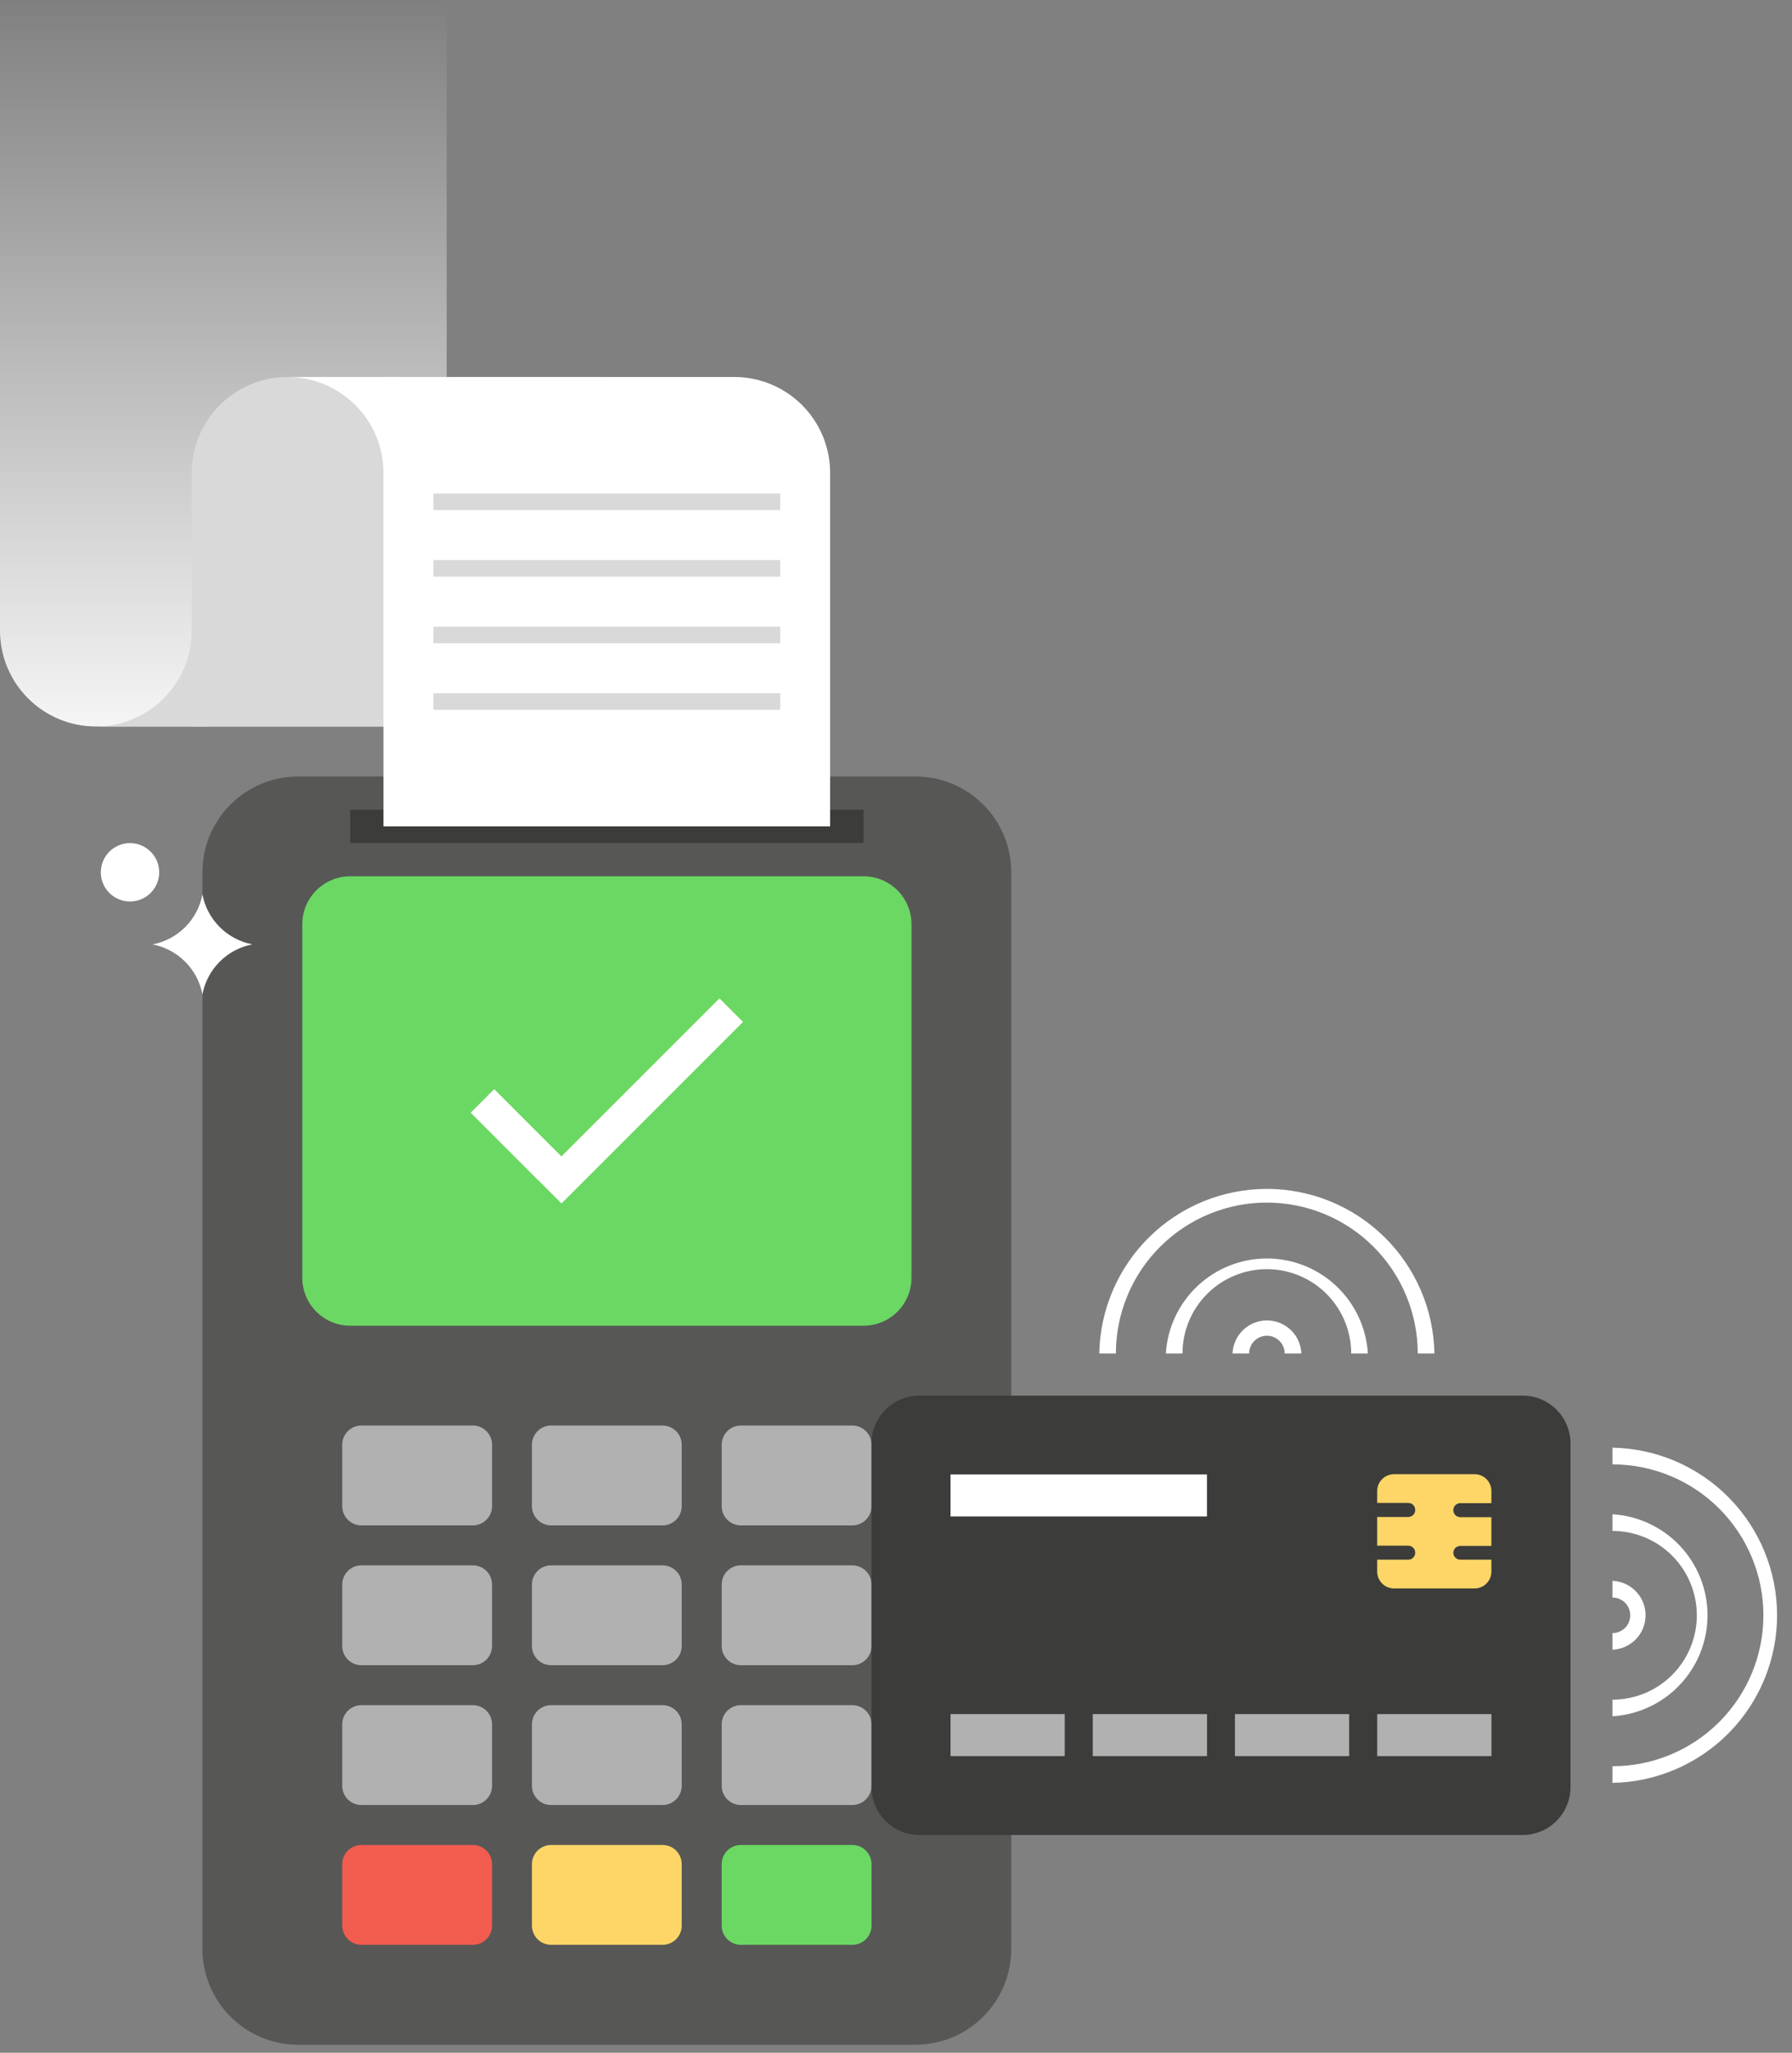 <svg width="110" height="126" viewBox="0 0 110 126" fill="none" xmlns="http://www.w3.org/2000/svg">
<rect x="0" y="0" width="110" height="126" fill="#808080" stroke="none"/>
<path d="M56.191 47.66H18.31C15.06 47.66 12.426 50.294 12.426 53.544V119.625C12.426 122.875 15.06 125.51 18.31 125.51H56.191C59.441 125.51 62.076 122.875 62.076 119.625V53.544C62.076 50.294 59.441 47.66 56.191 47.66Z" fill="#575756"/>
<path d="M29.027 87.501H22.185C21.535 87.501 21.008 88.028 21.008 88.678V92.454C21.008 93.104 21.535 93.631 22.185 93.631H29.027C29.677 93.631 30.204 93.104 30.204 92.454V88.678C30.204 88.028 29.677 87.501 29.027 87.501Z" fill="#B1B1B1"/>
<path d="M29.027 96.083H22.185C21.535 96.083 21.008 96.61 21.008 97.26V101.036C21.008 101.686 21.535 102.213 22.185 102.213H29.027C29.677 102.213 30.204 101.686 30.204 101.036V97.26C30.204 96.61 29.677 96.083 29.027 96.083Z" fill="#B1B1B1"/>
<path d="M29.027 104.665H22.185C21.535 104.665 21.008 105.192 21.008 105.842V109.618C21.008 110.268 21.535 110.795 22.185 110.795H29.027C29.677 110.795 30.204 110.268 30.204 109.618V105.842C30.204 105.192 29.677 104.665 29.027 104.665Z" fill="#B1B1B1"/>
<path d="M29.027 113.247H22.185C21.535 113.247 21.008 113.774 21.008 114.424V118.199C21.008 118.849 21.535 119.376 22.185 119.376H29.027C29.677 119.376 30.204 118.849 30.204 118.199V114.424C30.204 113.774 29.677 113.247 29.027 113.247Z" fill="#F15C4F"/>
<path d="M40.669 87.501H33.83C33.18 87.501 32.653 88.028 32.653 88.678V92.454C32.653 93.104 33.18 93.631 33.83 93.631H40.669C41.319 93.631 41.846 93.104 41.846 92.454V88.678C41.846 88.028 41.319 87.501 40.669 87.501Z" fill="#B1B1B1"/>
<path d="M40.669 96.083H33.83C33.18 96.083 32.653 96.61 32.653 97.26V101.036C32.653 101.686 33.18 102.213 33.83 102.213H40.669C41.319 102.213 41.846 101.686 41.846 101.036V97.26C41.846 96.61 41.319 96.083 40.669 96.083Z" fill="#B1B1B1"/>
<path d="M40.669 104.665H33.83C33.18 104.665 32.653 105.192 32.653 105.842V109.618C32.653 110.268 33.18 110.795 33.83 110.795H40.669C41.319 110.795 41.846 110.268 41.846 109.618V105.842C41.846 105.192 41.319 104.665 40.669 104.665Z" fill="#B1B1B1"/>
<path d="M40.669 113.247H33.83C33.18 113.247 32.653 113.774 32.653 114.424V118.199C32.653 118.849 33.18 119.376 33.83 119.376H40.669C41.319 119.376 41.846 118.849 41.846 118.199V114.424C41.846 113.774 41.319 113.247 40.669 113.247Z" fill="#FED667"/>
<path d="M52.32 87.501H45.478C44.828 87.501 44.301 88.028 44.301 88.678V92.454C44.301 93.104 44.828 93.631 45.478 93.631H52.32C52.97 93.631 53.497 93.104 53.497 92.454V88.678C53.497 88.028 52.97 87.501 52.32 87.501Z" fill="#B1B1B1"/>
<path d="M52.32 96.083H45.478C44.828 96.083 44.301 96.61 44.301 97.26V101.036C44.301 101.686 44.828 102.213 45.478 102.213H52.32C52.97 102.213 53.497 101.686 53.497 101.036V97.26C53.497 96.61 52.97 96.083 52.32 96.083Z" fill="#B1B1B1"/>
<path d="M52.32 104.665H45.478C44.828 104.665 44.301 105.192 44.301 105.842V109.618C44.301 110.268 44.828 110.795 45.478 110.795H52.32C52.97 110.795 53.497 110.268 53.497 109.618V105.842C53.497 105.192 52.97 104.665 52.32 104.665Z" fill="#B1B1B1"/>
<path d="M52.32 113.247H45.478C44.828 113.247 44.301 113.774 44.301 114.424V118.199C44.301 118.849 44.828 119.376 45.478 119.376H52.32C52.97 119.376 53.497 118.849 53.497 118.199V114.424C53.497 113.774 52.97 113.247 52.32 113.247Z" fill="#6BD863"/>
<path d="M53.008 49.702H21.499V51.745H53.008V49.702Z" fill="#3C3C3B"/>
<path d="M53.008 53.788H21.499C19.874 53.788 18.557 55.106 18.557 56.731V78.432C18.557 80.057 19.874 81.374 21.499 81.374H53.008C54.633 81.374 55.95 80.057 55.95 78.432V56.731C55.95 55.106 54.633 53.788 53.008 53.788Z" fill="#6BD863"/>
<path d="M44.164 61.282L33.024 72.422L34.469 73.867L45.609 62.727L44.164 61.282Z" fill="white"/>
<path d="M35.907 72.427L30.337 66.856L28.892 68.301L33.017 72.427H35.907Z" fill="white"/>
<path d="M0 0V38.708C0 40.269 0.62 41.765 1.724 42.869C2.827 43.972 4.324 44.593 5.885 44.593H27.419V0H0Z" fill="url(#paint0_linear)"/>
<path d="M37.25 44.593V23.14H17.654C16.093 23.14 14.597 23.76 13.493 24.864C12.389 25.967 11.77 27.464 11.77 29.025V44.593H37.25Z" fill="#D9D9D9"/>
<path d="M12.788 44.593H5.884C7.444 44.593 8.941 43.973 10.045 42.869C11.148 41.766 11.768 40.269 11.768 38.708H12.788V44.593Z" fill="#D9D9D9"/>
<path d="M23.537 23.14V50.723H50.956V29.025C50.956 27.464 50.336 25.967 49.233 24.864C48.129 23.76 46.632 23.14 45.072 23.14H23.537Z" fill="white"/>
<path d="M24.558 23.14H17.653C19.214 23.14 20.711 23.76 21.814 24.864C22.918 25.967 23.538 27.464 23.538 29.025H24.558V23.14Z" fill="white"/>
<path d="M47.894 30.289H26.602V31.309H47.894V30.289Z" fill="#D9D9D9"/>
<path d="M47.894 34.376H26.602V35.396H47.894V34.376Z" fill="#D9D9D9"/>
<path d="M47.894 38.463H26.602V39.483H47.894V38.463Z" fill="#D9D9D9"/>
<path d="M47.894 42.549H26.602V43.569H47.894V42.549Z" fill="#D9D9D9"/>
<path d="M12.427 61.033C12.571 60.273 12.941 59.575 13.488 59.028C14.034 58.481 14.733 58.111 15.493 57.967C14.734 57.822 14.037 57.453 13.49 56.908C12.943 56.362 12.573 55.665 12.427 54.907C12.281 55.665 11.912 56.363 11.366 56.909C10.819 57.455 10.122 57.825 9.363 57.97C10.122 58.115 10.819 58.485 11.366 59.031C11.912 59.577 12.281 60.275 12.427 61.033Z" fill="white"/>
<path d="M7.98 55.335C8.969 55.335 9.772 54.533 9.772 53.544C9.772 52.554 8.969 51.752 7.98 51.752C6.991 51.752 6.188 52.554 6.188 53.544C6.188 54.533 6.991 55.335 7.98 55.335Z" fill="white"/>
<path d="M88.051 83.081H87.028C87.028 81.864 86.788 80.659 86.322 79.535C85.857 78.411 85.174 77.39 84.314 76.53C83.454 75.669 82.432 74.987 81.308 74.521C80.184 74.056 78.979 73.816 77.763 73.816C76.546 73.816 75.341 74.056 74.217 74.521C73.093 74.987 72.072 75.669 71.211 76.53C70.351 77.39 69.668 78.411 69.203 79.535C68.737 80.659 68.498 81.864 68.498 83.081H67.478C67.526 80.385 68.63 77.815 70.554 75.925C72.478 74.035 75.067 72.976 77.764 72.976C80.461 72.976 83.05 74.035 84.974 75.925C86.898 77.815 88.003 80.385 88.051 83.081Z" fill="white"/>
<path d="M83.966 83.081H82.942C82.942 81.708 82.397 80.391 81.426 79.419C80.454 78.448 79.137 77.903 77.764 77.903C76.391 77.903 75.073 78.448 74.102 79.419C73.131 80.391 72.585 81.708 72.585 83.081H71.565C71.661 81.502 72.356 80.019 73.509 78.935C74.661 77.85 76.183 77.247 77.766 77.247C79.348 77.247 80.87 77.85 82.022 78.935C83.175 80.019 83.87 81.502 83.966 83.081Z" fill="white"/>
<path d="M79.883 83.081H78.86C78.86 82.792 78.745 82.514 78.54 82.309C78.335 82.104 78.058 81.989 77.768 81.989C77.479 81.989 77.201 82.104 76.996 82.309C76.791 82.514 76.676 82.792 76.676 83.081H75.656C75.678 82.535 75.91 82.018 76.304 81.64C76.698 81.261 77.223 81.049 77.77 81.049C78.316 81.049 78.842 81.261 79.236 81.64C79.63 82.018 79.862 82.535 79.883 83.081Z" fill="white"/>
<path d="M93.462 85.664H56.437C54.812 85.664 53.495 86.981 53.495 88.606V109.693C53.495 111.318 54.812 112.635 56.437 112.635H93.462C95.087 112.635 96.404 111.318 96.404 109.693V88.606C96.404 86.981 95.087 85.664 93.462 85.664Z" fill="#3C3C3B"/>
<path d="M82.818 105.214H75.806V107.793H82.818V105.214Z" fill="#B1B1B1"/>
<path d="M91.551 105.214H84.538V107.793H91.551V105.214Z" fill="#B1B1B1"/>
<path d="M65.359 105.214H58.347V107.793H65.359V105.214Z" fill="#B1B1B1"/>
<path d="M74.091 105.214H67.078V107.793H74.091V105.214Z" fill="#B1B1B1"/>
<path d="M89.21 95.321C89.21 95.207 89.255 95.097 89.336 95.016C89.417 94.935 89.527 94.89 89.641 94.89H91.547V93.127H89.641C89.527 93.127 89.417 93.082 89.336 93.001C89.255 92.92 89.21 92.81 89.21 92.696C89.21 92.582 89.255 92.472 89.336 92.391C89.417 92.31 89.527 92.264 89.641 92.264H91.547V91.522C91.548 91.387 91.522 91.253 91.47 91.127C91.418 91.002 91.343 90.888 91.247 90.792C91.151 90.696 91.037 90.62 90.912 90.568C90.787 90.516 90.653 90.489 90.517 90.489H85.568C85.432 90.489 85.298 90.516 85.173 90.568C85.048 90.62 84.934 90.696 84.839 90.792C84.743 90.888 84.667 91.002 84.615 91.127C84.564 91.253 84.538 91.387 84.538 91.522V92.251H86.444C86.501 92.251 86.556 92.263 86.609 92.284C86.661 92.306 86.708 92.338 86.748 92.378C86.788 92.418 86.819 92.466 86.841 92.518C86.862 92.57 86.873 92.626 86.872 92.683C86.873 92.739 86.862 92.796 86.841 92.848C86.819 92.9 86.788 92.948 86.748 92.988C86.708 93.028 86.661 93.06 86.609 93.082C86.556 93.103 86.501 93.115 86.444 93.115H84.538V94.877H86.444C86.501 94.877 86.556 94.888 86.609 94.909C86.661 94.931 86.708 94.963 86.748 95.003C86.788 95.043 86.819 95.091 86.841 95.143C86.862 95.196 86.873 95.252 86.872 95.308C86.872 95.422 86.827 95.531 86.747 95.611C86.667 95.691 86.558 95.736 86.444 95.736H84.538V96.469C84.538 96.742 84.647 97.004 84.84 97.198C85.032 97.392 85.294 97.501 85.568 97.502H90.517C90.791 97.501 91.053 97.392 91.246 97.198C91.439 97.004 91.547 96.742 91.547 96.469V95.736H89.641C89.53 95.737 89.422 95.693 89.342 95.616C89.261 95.538 89.214 95.433 89.21 95.321Z" fill="#FED667"/>
<path d="M74.088 90.502H58.347V93.082H74.088V90.502Z" fill="white"/>
<path d="M98.98 109.435V108.415C101.437 108.415 103.793 107.438 105.531 105.701C107.268 103.963 108.245 101.607 108.245 99.15C108.245 96.692 107.268 94.336 105.531 92.598C103.793 90.861 101.437 89.885 98.98 89.885V88.861C101.676 88.909 104.246 90.014 106.136 91.938C108.025 93.862 109.084 96.451 109.084 99.148C109.084 101.845 108.025 104.434 106.136 106.358C104.246 108.282 101.676 109.386 98.98 109.435Z" fill="white"/>
<path d="M98.98 105.348V104.328C100.353 104.328 101.67 103.783 102.641 102.812C103.612 101.84 104.158 100.523 104.158 99.15C104.158 97.776 103.612 96.459 102.641 95.488C101.67 94.517 100.353 93.971 98.98 93.971V92.948C100.559 93.044 102.042 93.739 103.126 94.891C104.21 96.043 104.814 97.566 104.814 99.148C104.814 100.73 104.21 102.253 103.126 103.405C102.042 104.557 100.559 105.252 98.98 105.348Z" fill="white"/>
<path d="M98.98 101.262V100.242C99.269 100.242 99.547 100.127 99.752 99.922C99.956 99.717 100.071 99.439 100.071 99.15C100.071 98.86 99.956 98.582 99.752 98.377C99.547 98.173 99.269 98.058 98.98 98.058V97.034C99.526 97.056 100.042 97.288 100.421 97.682C100.8 98.076 101.012 98.601 101.012 99.148C101.012 99.695 100.8 100.22 100.421 100.614C100.042 101.008 99.526 101.24 98.98 101.262Z" fill="white"/>
<defs>
<linearGradient id="paint0_linear" x1="13.71" y1="0" x2="13.71" y2="44.593" gradientUnits="userSpaceOnUse">
<stop stop-color="#F5F5F5"/>
<stop offset="0" stop-color="#F5F5F5" stop-opacity="0"/>
<stop offset="1" stop-color="#F5F5F5"/>
</linearGradient>
</defs>
</svg>
